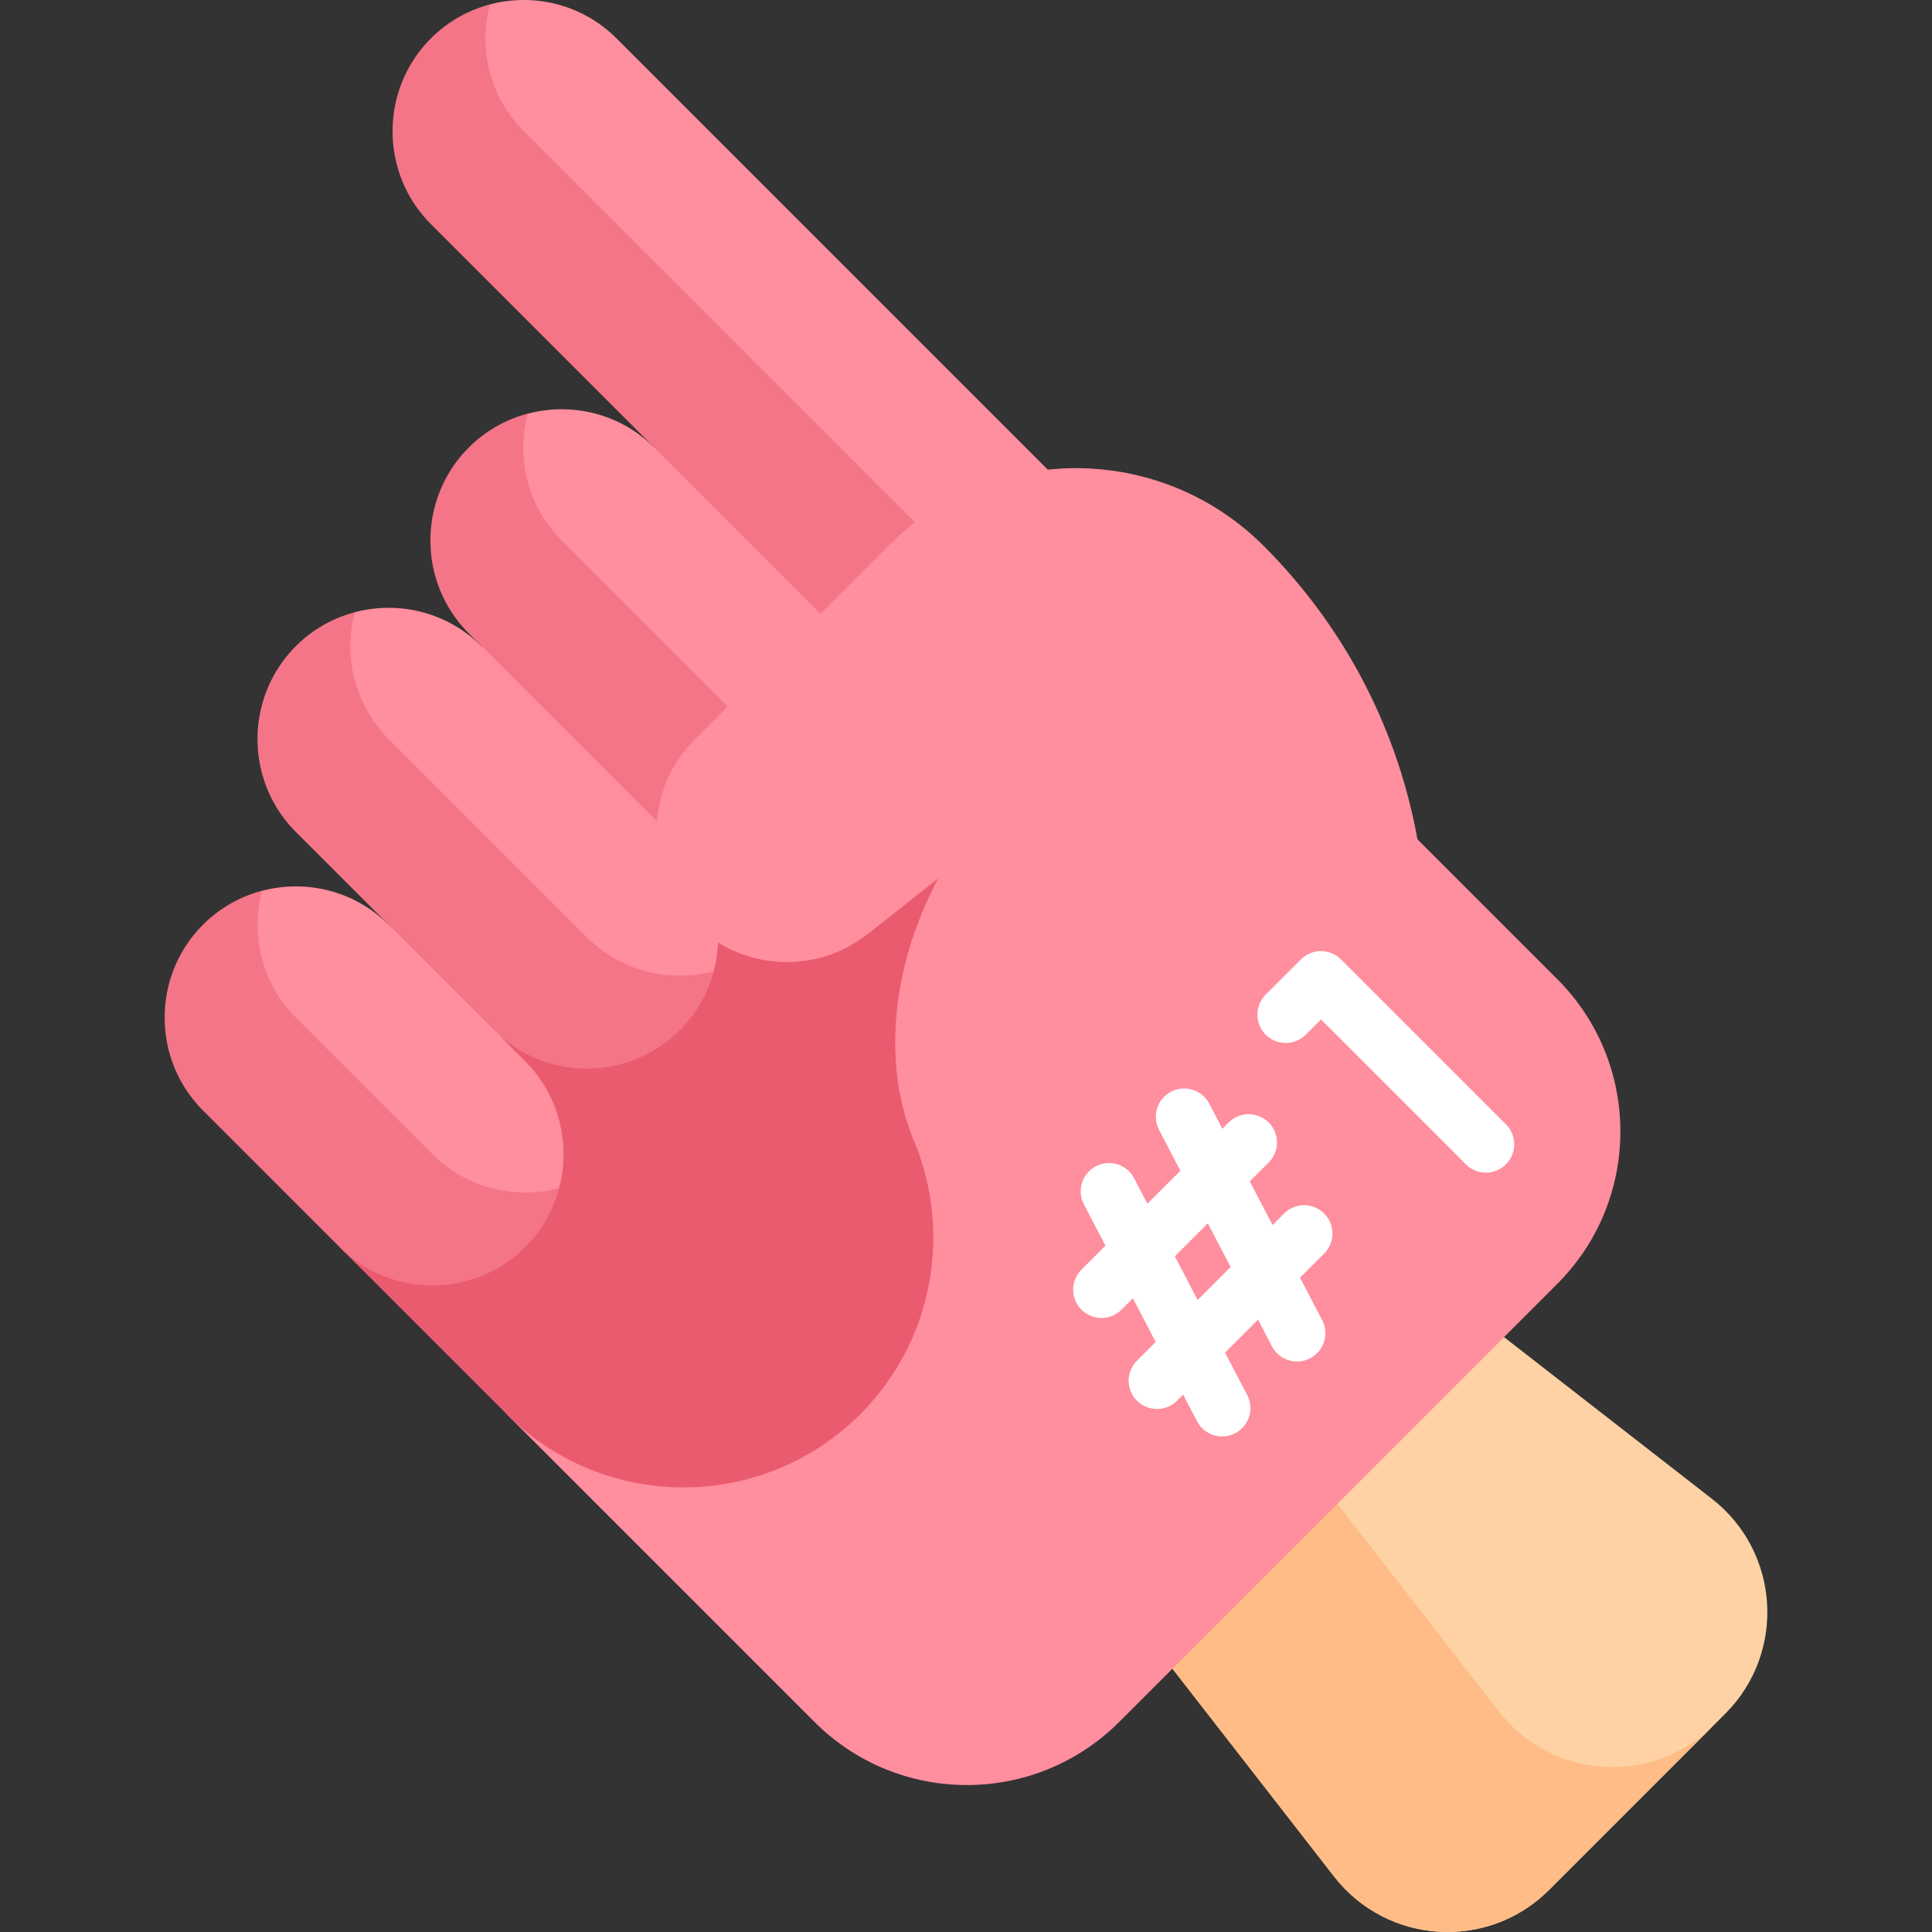 <svg xmlns="http://www.w3.org/2000/svg" viewBox="0 0 512 512"><rect x="0" y="0" width="512" height="512" fill="#333333" stroke="none"/><path fill="#fed2a4" d="m457.211 454.16-46.689 46.689c-16.192 16.192-42.911 14.528-56.969-3.547l-67.741-87.095 80.757-80.757 87.095 67.741c18.075 14.058 19.739 40.777 3.547 56.969"/><path fill="#ffbc86" d="M397.26 453.596 329.519 366.5l-43.707 43.707 67.741 87.095c14.058 18.075 40.777 19.738 56.969 3.547l43.707-43.707c-16.192 16.192-42.911 14.529-56.969-3.546"/><path fill="#ff8e9e" d="m148.044 191.682-18.322 43.813 4.564 139.28 81.556 81.556c22.3 22.3 58.457 22.3 80.757 0l116.094-116.094c22.3-22.3 22.301-58.457 0-80.757L286.848 133.635z"/><path fill="#ea5b70" d="M237.453 281.555c-.912-14.277 1.766-30.793 11.259-48.865l-18.799 14.82c-11.643 9.179-27.539 9.749-39.655 2.192l-59.307 23.324-40.955 57.46 44.289 44.289c25.872 25.872 67.82 25.872 93.692 0 18.976-18.976 24.529-47.482 14.311-72.296a66 66 0 0 1-4.835-20.924"/><path fill="#f47587" d="M69.425 236.057a34.6 34.6 0 0 0-15.638 9.012c-13.532 13.532-13.532 35.675 0 49.208l36.21 36.21c13.532 13.532 35.675 13.532 49.207 0a34.5 34.5 0 0 0 8.975-15.628z"/><path fill="#ff8e9e" d="M102.995 245.069c-9.099-9.099-21.976-12.074-33.576-8.985-3.072 11.611-.088 24.529 8.972 33.589l36.21 36.21c9.057 9.057 21.97 12.043 33.579 8.975 3.067-11.609.082-24.522-8.975-33.579l-6.051-6.051-8.326-24.677z"/><path fill="#f47587" d="M94.029 162.245a34.6 34.6 0 0 0-15.638 9.012c-13.532 13.532-13.532 35.675 0 49.207l52.561 52.561c13.532 13.532 35.675 13.532 49.208 0a34.5 34.5 0 0 0 8.975-15.628z"/><path fill="#ff8e9e" d="M127.598 171.257c-9.096-9.096-21.972-12.093-33.569-9.012-3.083 11.618-.101 24.549 8.966 33.616l52.561 52.561c9.057 9.057 21.97 12.043 33.579 8.975 3.067-11.609.082-24.522-8.975-33.579l-3.404-3.404-17.032-40.407z"/><path fill="#f47587" d="M139.853 109.612a34.6 34.6 0 0 0-15.638 9.012c-13.532 13.532-13.532 35.675 0 49.207l36.24 36.24 16.32 16.32c13.532 13.532 35.675 13.532 49.208 0a34.5 34.5 0 0 0 8.975-15.628z"/><path fill="#ff8e9e" d="M173.422 118.624c-9.099-9.099-21.976-12.074-33.576-8.985-3.072 11.611-.088 24.529 8.972 33.589l52.561 52.561c9.057 9.057 21.97 12.043 33.579 8.975 3.067-11.609.082-24.522-8.975-33.579l-10.898-41.663z"/><path fill="#f47587" d="M129.827 1.171a34.6 34.6 0 0 0-15.638 9.012c-13.532 13.532-13.532 35.675 0 49.207l115.199 115.2c13.532 13.532 35.675 13.532 49.208 0a34.5 34.5 0 0 0 8.975-15.628z"/><path fill="#ff8e9e" d="M129.827 1.171c-3.083 11.618-.101 24.549 8.966 33.616l115.199 115.199c9.057 9.057 21.97 12.043 33.579 8.975 3.067-11.609.082-24.522-8.975-33.579l-115.2-115.199C154.3 1.087 141.424-1.91 129.827 1.171"/><path fill="#ff8e9e" d="m235.378 144.678-51.277 51.277c-13.49 13.49-13.49 35.362 0 48.853 12.38 12.38 32.063 13.541 45.812 2.702l18.799-14.82c-9.493 18.072-12.172 34.588-11.259 48.865 1.903 29.786 23.607 54.591 52.718 61.178 32.698 7.398 66.206-10.064 78.162-41.384 20.064-52.564 8.917-114.313-33.44-156.671-27.481-27.48-72.035-27.48-99.515 0"/><path fill="#fff" d="M350.914 321.589a7.5 7.5 0 0 0-10.607 0l-3.066 3.066-6.034-11.57 5.002-5.002a7.5 7.5 0 0 0-10.607-10.607l-1.667 1.667-3.519-6.747a7.501 7.501 0 0 0-13.301 6.935l5.701 10.93-8.739 8.738-3.519-6.747a7.5 7.5 0 0 0-13.301 6.935l5.701 10.93-6.359 6.359a7.5 7.5 0 1 0 10.608 10.607l3.023-3.023 6.034 11.571-4.96 4.96a7.5 7.5 0 1 0 10.608 10.607l1.625-1.625 3.684 7.064a7.5 7.5 0 1 0 13.301-6.936l-5.866-11.248 8.738-8.739 3.684 7.064a7.5 7.5 0 1 0 13.301-6.936l-5.866-11.248 6.401-6.401a7.497 7.497 0 0 0 0-10.604m-33.53 22.923-6.034-11.571 8.739-8.739 6.034 11.571zm81.699-46.554-43.706-43.707a7.5 7.5 0 0 0-10.606 0l-9.343 9.342a7.5 7.5 0 0 0-.001 10.606 7.5 7.5 0 0 0 10.606.001l4.04-4.039 38.402 38.404a7.48 7.48 0 0 0 5.304 2.196 7.5 7.5 0 0 0 5.304-12.803"/></svg>